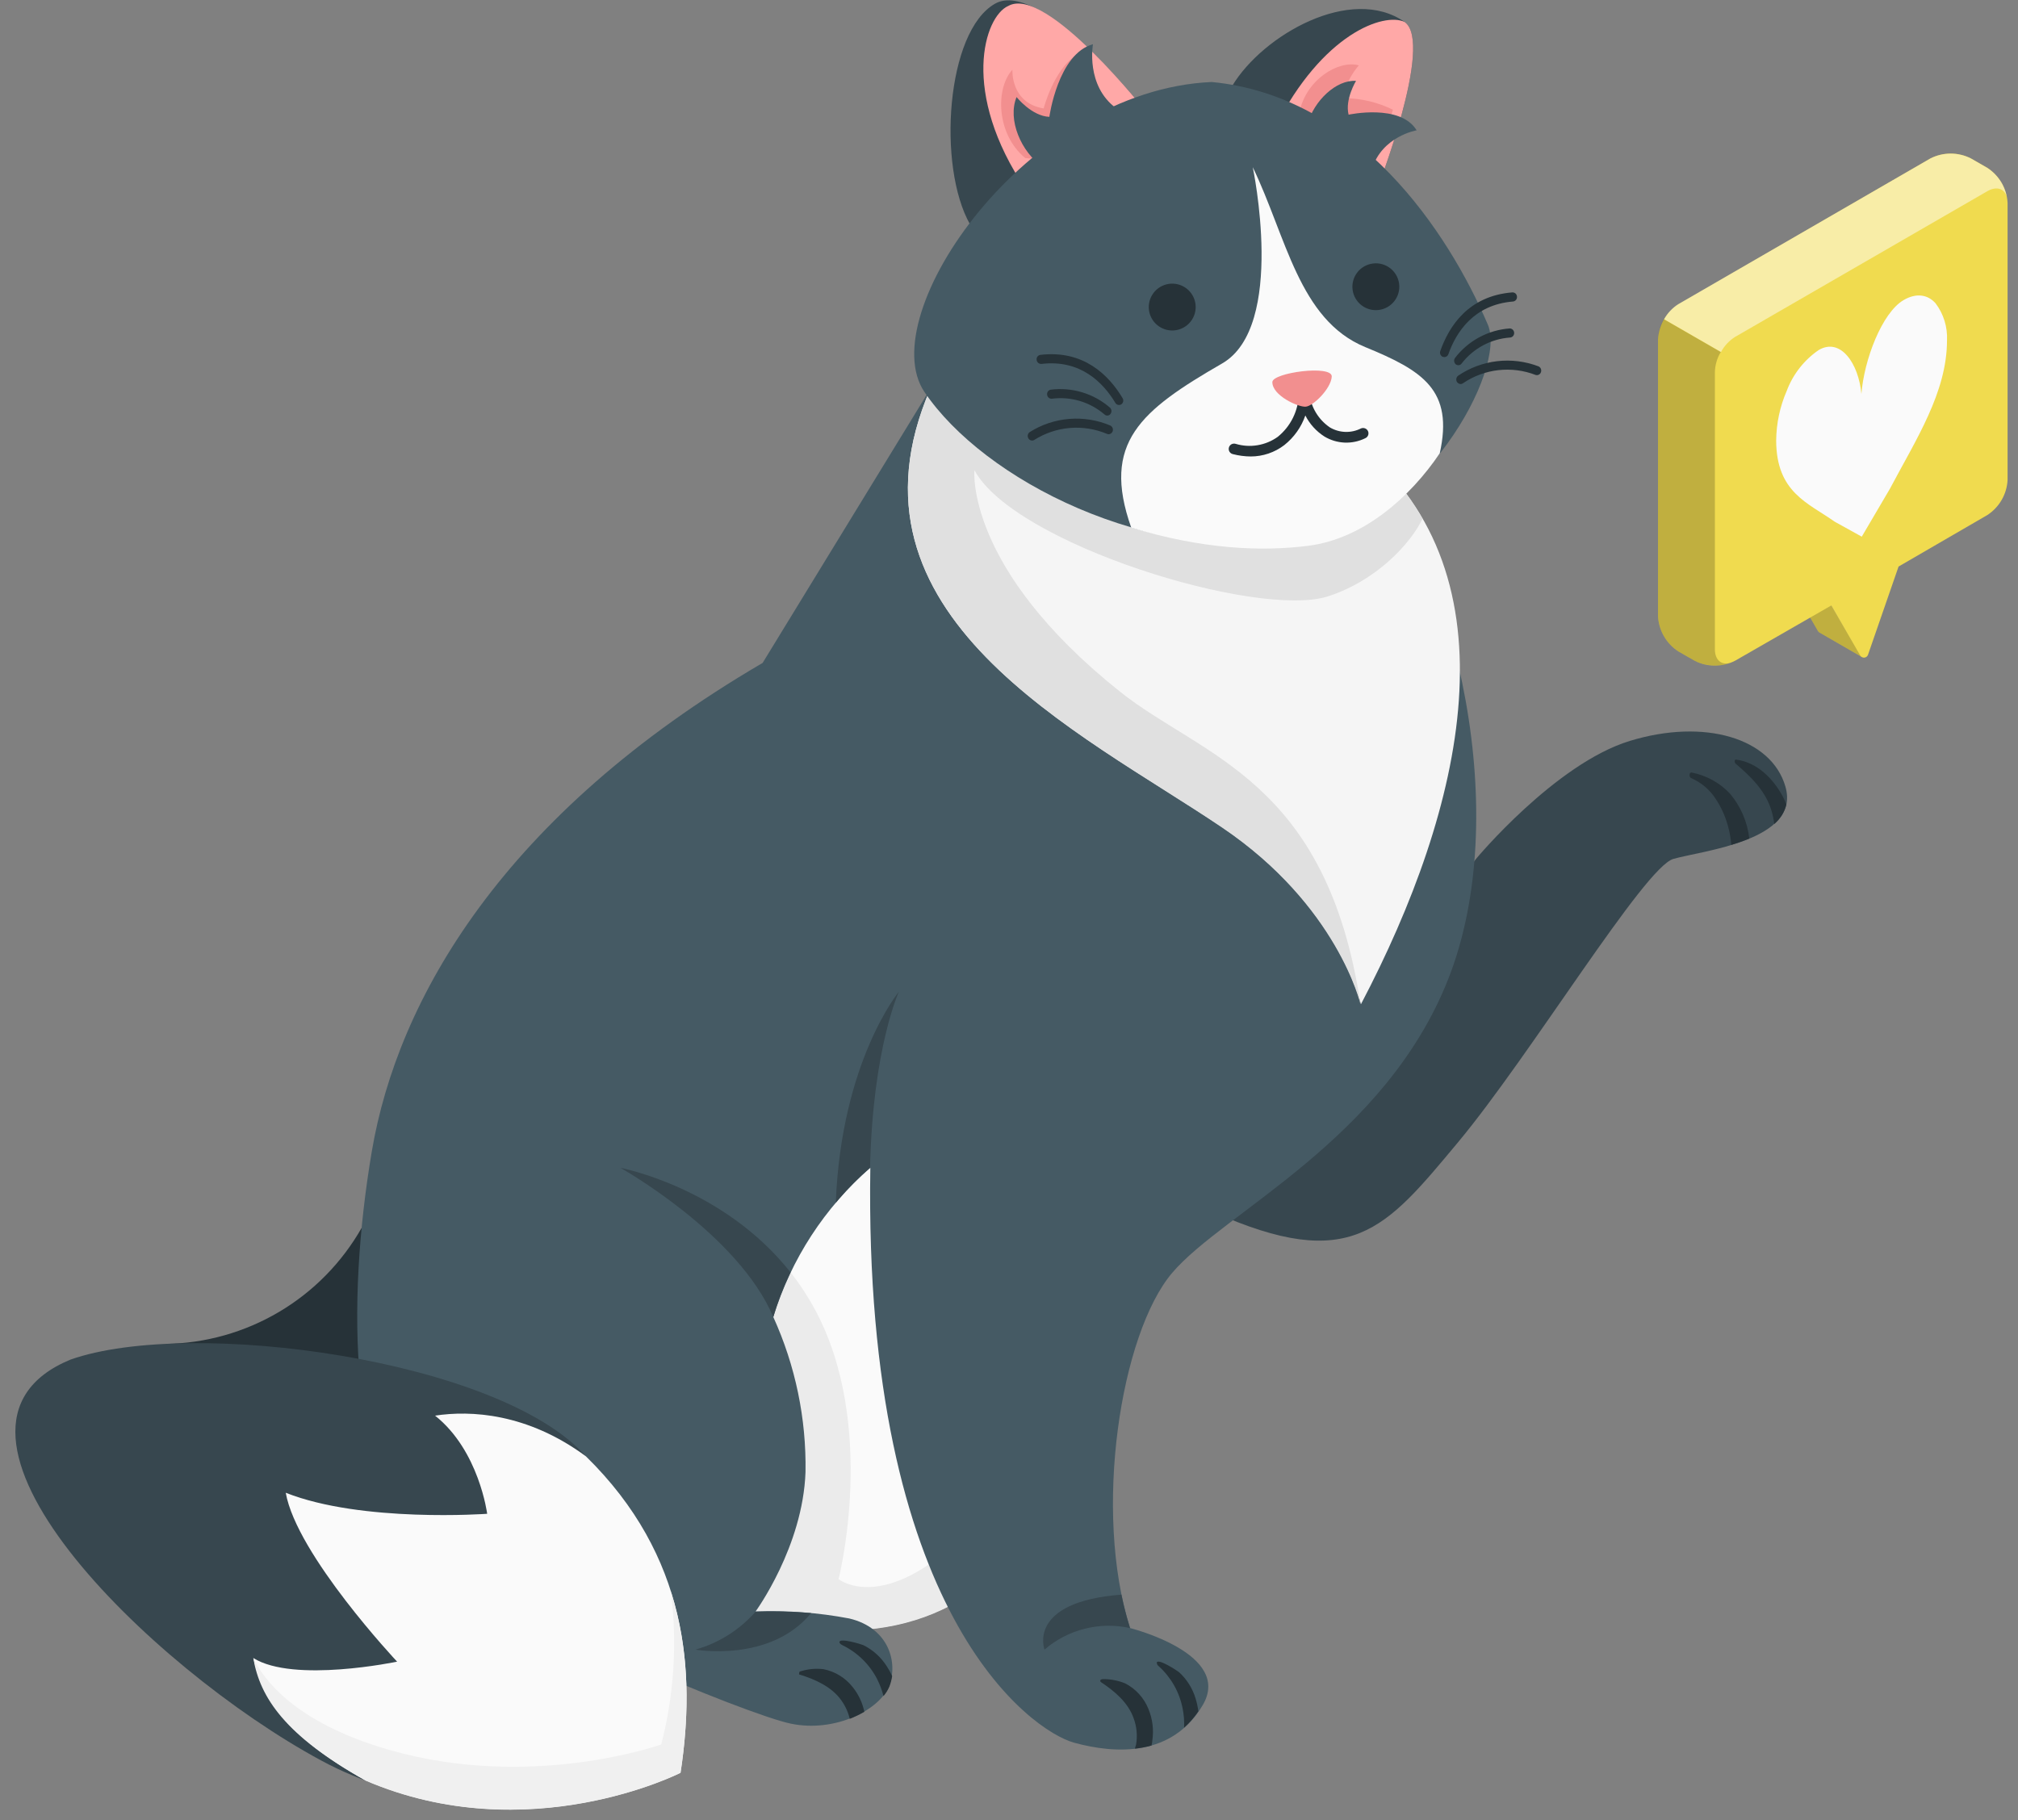 <svg width="92" height="83" viewBox="0 0 92 83" fill="none" xmlns="http://www.w3.org/2000/svg">
<rect x="0" y="0" width="92" height="83" fill="#808080" stroke="none"/>
<g clip-path="url(#clip0)">
<path d="M55.295 55.254C61.603 58.07 63.156 56.056 66.463 52.093C69.769 48.129 74.967 39.539 76.289 39.162C77.611 38.785 82.115 38.331 81.395 35.86C80.754 33.651 77.707 32.743 74.305 33.782C70.902 34.821 67.291 39.162 67.291 39.162L55.295 55.254Z" fill="#37474F"/>
<path d="M79.125 34.818C79.08 34.779 79.052 34.623 79.148 34.635C80.108 34.754 80.857 35.521 81.283 36.33C81.343 36.442 81.395 36.558 81.439 36.678C81.357 37.027 81.164 37.339 80.889 37.57C80.862 37.353 80.816 37.139 80.751 36.931C80.479 36.051 79.817 35.406 79.125 34.818Z" fill="#263238"/>
<path d="M78.594 37.126C78.467 36.824 78.306 36.539 78.114 36.275C77.849 35.925 77.497 35.649 77.093 35.476C76.997 35.431 77 35.201 77.125 35.224C77.791 35.354 78.4 35.689 78.866 36.182C79.357 36.763 79.665 37.476 79.749 38.232C79.487 38.34 79.212 38.436 78.93 38.523C78.89 38.042 78.777 37.571 78.594 37.126Z" fill="#263238"/>
<path d="M7.547 61.277C9.37 61.249 11.153 60.746 12.721 59.818C14.289 58.89 15.587 57.569 16.487 55.986L18.087 65.087L7.547 61.277Z" fill="#263238"/>
<path d="M34.447 73.475C37.923 75.119 44.085 74.578 46.502 70.058C48.918 65.538 48.131 49.455 41.787 47.361C35.443 45.268 28.817 66.785 34.447 73.475Z" fill="#FAFAFA"/>
<path d="M32.696 69.575L35.257 60.059C34.828 59.103 34.25 58.222 33.545 57.447C33.685 56.948 33.836 56.458 33.996 55.977C35.288 56.984 36.359 58.246 37.142 59.685C40.023 65.004 38.231 71.999 38.231 71.999C38.231 71.999 40.324 73.702 44.207 69.742C45.884 68.041 47.001 65.675 47.75 63.566C47.667 66.315 47.228 68.719 46.502 70.077C44.085 74.597 37.923 75.138 34.447 73.495C33.554 72.349 32.953 71.004 32.696 69.575Z" fill="#EBEBEB"/>
<path d="M62.045 20.343C66.571 26.282 68.918 37.26 66.037 44.609C63.156 51.958 55.794 55.267 53.441 58.035C51.089 60.804 49.821 68.904 51.521 74.233C51.521 74.233 56.216 75.403 54.83 77.749C53.444 80.096 50.881 79.987 48.96 79.457C47.039 78.926 39.357 73.597 39.678 53.243C37.597 55.056 36.065 57.413 35.254 60.049C36.262 62.267 36.764 64.681 36.723 67.117C36.605 70.525 34.447 73.475 34.447 73.475C35.878 73.421 37.31 73.528 38.717 73.795C40.529 74.223 40.958 75.819 40.529 76.886C40.1 77.954 38.077 79.015 36.048 78.59C34.018 78.165 23.139 73.699 19.512 70.717C15.885 67.734 15.777 59.419 16.951 52.495C18.126 45.571 22.924 37.151 34.767 30.227L42.414 17.728L62.045 20.343Z" fill="#455A64"/>
<path d="M62.045 20.343C69.25 26.285 66.741 36.851 62.045 45.789C62.045 45.789 61.008 41.284 55.72 37.717C49.242 33.36 37.933 28.082 42.414 17.728L62.045 20.343Z" fill="#F5F5F5"/>
<path d="M42.414 17.728L62.036 20.343C62.215 20.49 62.381 20.64 62.548 20.793C63.461 21.619 64.238 22.582 64.852 23.648C64.328 24.761 62.759 26.48 60.534 27.193C57.334 28.213 46.246 24.818 44.424 21.439C44.424 21.439 43.973 25.892 51.066 31.541C54.798 34.514 60.486 35.543 62.026 45.795C62.026 45.795 60.986 41.288 55.701 37.723C49.242 33.36 37.933 28.082 42.414 17.728Z" fill="#E0E0E0"/>
<path d="M28.289 53.25C28.289 53.25 32.972 54.126 36.041 58.016C35.722 58.67 35.459 59.351 35.254 60.049C33.644 56.245 28.289 53.25 28.289 53.25Z" fill="#37474F"/>
<path d="M38.103 54.842C38.355 48.394 40.983 45.213 40.983 45.213C40.983 45.213 39.789 47.771 39.665 53.247C39.099 53.732 38.576 54.266 38.103 54.842Z" fill="#37474F"/>
<path d="M51.124 72.708C51.229 73.223 51.361 73.732 51.517 74.233C50.836 74.082 50.129 74.092 49.452 74.263C48.775 74.433 48.147 74.759 47.619 75.215C47.619 75.215 46.793 73.041 51.124 72.708Z" fill="#37474F"/>
<path d="M31.707 75.215C32.769 74.915 33.721 74.314 34.447 73.485C35.292 73.458 36.137 73.479 36.979 73.549C35.116 75.822 31.707 75.215 31.707 75.215Z" fill="#37474F"/>
<path d="M50.202 76.579C50.235 76.564 50.271 76.557 50.308 76.56C50.647 76.56 50.983 76.627 51.297 76.755C51.776 77.003 52.15 77.413 52.353 77.912C52.546 78.374 52.608 78.879 52.532 79.373C52.532 79.444 52.51 79.514 52.497 79.588C52.251 79.656 51.999 79.704 51.745 79.731C51.745 79.671 51.78 79.61 51.793 79.549C51.863 79.144 51.825 78.727 51.681 78.341C51.428 77.625 50.81 77.107 50.202 76.704C50.188 76.696 50.176 76.685 50.167 76.672C50.161 76.662 50.159 76.651 50.159 76.64C50.159 76.629 50.161 76.618 50.167 76.608C50.175 76.595 50.187 76.584 50.202 76.579Z" fill="#263238"/>
<path d="M53.982 78.776C53.997 78.481 53.974 78.186 53.915 77.897C53.771 77.157 53.391 76.485 52.833 75.978C52.804 75.96 52.78 75.934 52.764 75.904C52.747 75.874 52.738 75.84 52.737 75.806C52.782 75.601 53.656 76.164 53.749 76.241C54.106 76.566 54.369 76.983 54.507 77.446C54.566 77.637 54.608 77.832 54.632 78.031C54.447 78.305 54.228 78.555 53.982 78.776Z" fill="#263238"/>
<path d="M36.438 76.237C36.466 76.213 36.501 76.197 36.537 76.193C36.861 76.097 37.201 76.068 37.536 76.106C38.066 76.209 38.541 76.5 38.874 76.925C39.138 77.252 39.32 77.638 39.405 78.05C39.193 78.174 38.97 78.281 38.74 78.37C38.667 78.063 38.534 77.774 38.349 77.519C37.907 76.902 37.168 76.576 36.473 76.359C36.461 76.359 36.449 76.357 36.438 76.353C36.432 76.343 36.429 76.332 36.429 76.32C36.429 76.309 36.432 76.298 36.438 76.288C36.435 76.272 36.435 76.254 36.438 76.237Z" fill="#263238"/>
<path d="M40.279 77.334C40.209 77.062 40.109 76.798 39.982 76.547C39.636 75.881 39.085 75.344 38.41 75.016C38.352 74.984 38.282 74.949 38.269 74.876C38.269 74.665 39.255 74.965 39.364 75.013C39.799 75.23 40.166 75.562 40.426 75.972C40.521 76.114 40.603 76.264 40.673 76.42C40.649 76.586 40.606 76.749 40.545 76.906C40.478 77.061 40.388 77.205 40.279 77.334Z" fill="#263238"/>
<path d="M44.226 10.235C42.721 7.591 43.134 1.418 45.369 0.165C47.478 -1.018 52.334 5.197 52.334 5.197C52.334 5.197 48.342 9.595 44.226 10.235Z" fill="#37474F"/>
<path d="M46.777 8.649C49.587 7.016 52.334 5.197 52.334 5.197C52.334 5.197 47.702 -0.711 45.967 0.271C44.876 0.744 43.765 4.209 46.777 8.649Z" fill="#FFA8A7"/>
<path d="M50.736 5.293C50.261 5.061 49.864 4.696 49.591 4.244C49.231 3.738 49.044 3.129 49.059 2.508C48.016 3.221 47.581 4.944 47.581 4.944C46.06 4.698 46.156 3.18 46.156 3.18C45.381 4.014 45.41 6.117 46.742 7.207C47.463 7.301 48.196 7.178 48.848 6.856C50.035 6.325 50.657 5.705 50.736 5.293Z" fill="#F28F8F"/>
<path d="M47.548 7.623C46.55 6.929 45.922 5.456 46.345 4.426C46.345 4.426 47.036 5.296 47.84 5.328C47.84 5.328 48.233 2.451 49.828 2.016C49.828 2.016 49.482 3.908 50.89 4.938C51.332 7.623 47.548 7.623 47.548 7.623Z" fill="#455A64"/>
<path d="M56.181 3.908C57.58 1.588 61.6 -0.698 64.033 0.999C65.403 1.958 62.737 8.745 62.737 8.745C62.737 8.745 58.179 6.904 56.181 3.908Z" fill="#37474F"/>
<path d="M58.131 5.804C60.371 7.342 62.737 8.745 62.737 8.745C62.737 8.745 65.403 1.952 64.033 0.999C63.098 0.558 60.297 1.517 58.131 5.804Z" fill="#FFA8A7"/>
<path d="M62.458 7.243C62.604 6.952 62.798 6.687 63.031 6.459C63.178 6.031 63.351 5.529 63.502 5.002C62.819 4.666 62.07 4.487 61.309 4.477C61.261 3.733 61.949 2.981 61.949 2.981C61.047 2.722 59.552 3.602 59.238 5.126C59.459 5.708 59.795 6.238 60.227 6.686C60.723 6.952 61.187 7.172 61.546 7.348C61.854 7.379 62.165 7.343 62.458 7.243Z" fill="#F28F8F"/>
<path d="M59.609 5.651C59.907 4.596 60.915 3.627 61.821 3.688C61.821 3.688 61.306 4.532 61.482 5.229C61.482 5.229 63.844 4.714 64.584 5.942C64.584 5.942 63.005 6.207 62.545 7.713C60.547 8.876 59.609 5.651 59.609 5.651Z" fill="#455A64"/>
<path d="M55.243 3.739C61.914 4.378 66.008 10.542 67.832 14.806C68.719 16.874 64.795 23.875 59.571 24.665C52.334 25.758 44.847 21.871 42.145 17.872C39.77 14.358 46.815 4.107 55.243 3.739Z" fill="#455A64"/>
<path d="M55.714 16.574C58.649 14.886 57.113 7.623 57.113 7.623C58.646 10.8 59.216 14.576 62.234 15.823C64.872 16.903 66.28 17.789 65.637 20.672C64.286 22.667 62.157 24.566 59.645 24.885C57.474 25.163 54.786 25.032 51.572 24.057C50.202 20.18 52.004 18.716 55.714 16.574Z" fill="#FAFAFA"/>
<path d="M52.385 13.837C52.353 14.046 52.383 14.26 52.472 14.451C52.561 14.643 52.706 14.803 52.886 14.913C53.067 15.023 53.276 15.076 53.487 15.068C53.699 15.058 53.903 14.987 54.073 14.862C54.244 14.737 54.373 14.565 54.446 14.367C54.518 14.168 54.53 13.953 54.48 13.748C54.43 13.542 54.32 13.357 54.164 13.214C54.008 13.071 53.813 12.978 53.605 12.945C53.324 12.902 53.038 12.972 52.81 13.139C52.581 13.307 52.428 13.558 52.385 13.837Z" fill="#263238"/>
<path d="M62.859 14.133C63.444 14.059 63.859 13.525 63.785 12.94C63.711 12.355 63.176 11.941 62.591 12.015C62.005 12.089 61.59 12.623 61.664 13.208C61.738 13.793 62.273 14.207 62.859 14.133Z" fill="#263238"/>
<path d="M51.117 18.438C51.162 18.407 51.194 18.36 51.205 18.307C51.216 18.254 51.207 18.199 51.178 18.153C50.56 17.12 49.411 15.944 47.43 16.181C47.404 16.184 47.379 16.193 47.356 16.206C47.333 16.22 47.313 16.237 47.297 16.259C47.282 16.28 47.27 16.304 47.264 16.329C47.258 16.355 47.256 16.381 47.26 16.408C47.265 16.461 47.291 16.511 47.333 16.546C47.374 16.58 47.427 16.597 47.481 16.593C49.258 16.382 50.292 17.443 50.849 18.37C50.862 18.392 50.879 18.412 50.9 18.427C50.92 18.442 50.944 18.454 50.969 18.46C50.994 18.466 51.02 18.467 51.045 18.463C51.071 18.46 51.095 18.451 51.117 18.438Z" fill="#263238"/>
<path d="M50.56 18.93C50.581 18.92 50.6 18.906 50.615 18.888C50.651 18.848 50.671 18.797 50.671 18.743C50.671 18.689 50.651 18.637 50.615 18.597C50.246 18.274 49.812 18.032 49.342 17.89C48.873 17.747 48.378 17.706 47.891 17.769C47.839 17.782 47.794 17.815 47.766 17.86C47.738 17.906 47.729 17.96 47.74 18.012C47.749 18.065 47.778 18.112 47.821 18.143C47.865 18.174 47.918 18.187 47.971 18.178C48.395 18.125 48.825 18.161 49.234 18.284C49.643 18.407 50.022 18.614 50.346 18.891C50.373 18.92 50.408 18.939 50.447 18.946C50.486 18.953 50.525 18.947 50.56 18.93Z" fill="#263238"/>
<path d="M50.641 19.77C50.677 19.75 50.706 19.717 50.721 19.678C50.742 19.628 50.744 19.572 50.725 19.521C50.707 19.47 50.67 19.428 50.621 19.403C50.03 19.152 49.387 19.048 48.747 19.1C48.107 19.152 47.489 19.358 46.947 19.7C46.901 19.73 46.87 19.777 46.858 19.83C46.846 19.883 46.855 19.938 46.883 19.985C46.895 20.008 46.911 20.028 46.931 20.044C46.951 20.06 46.974 20.072 46.999 20.079C47.024 20.087 47.05 20.089 47.076 20.086C47.101 20.082 47.126 20.074 47.148 20.061C47.637 19.751 48.193 19.563 48.77 19.514C49.347 19.465 49.927 19.557 50.461 19.78C50.489 19.794 50.521 19.8 50.552 19.799C50.584 19.797 50.614 19.787 50.641 19.77Z" fill="#263238"/>
<path d="M65.797 16.273H65.778C65.728 16.251 65.688 16.212 65.667 16.162C65.645 16.112 65.644 16.056 65.662 16.005C66.062 14.873 66.943 13.492 68.946 13.332C68.973 13.331 69 13.334 69.025 13.343C69.05 13.352 69.073 13.366 69.093 13.383C69.112 13.401 69.128 13.423 69.139 13.447C69.151 13.471 69.157 13.498 69.158 13.524C69.161 13.551 69.159 13.577 69.151 13.603C69.144 13.629 69.132 13.653 69.115 13.673C69.098 13.694 69.078 13.711 69.054 13.724C69.031 13.737 69.005 13.745 68.978 13.748C67.195 13.892 66.389 15.135 66.03 16.152C66.014 16.198 65.981 16.236 65.938 16.259C65.894 16.282 65.844 16.287 65.797 16.273Z" fill="#263238"/>
<path d="M66.437 16.647C66.415 16.64 66.395 16.631 66.376 16.619C66.334 16.584 66.305 16.536 66.296 16.482C66.287 16.429 66.299 16.373 66.328 16.328C66.625 15.937 67.002 15.615 67.433 15.382C67.865 15.148 68.341 15.01 68.831 14.975C68.885 14.977 68.936 15 68.973 15.039C69.01 15.078 69.03 15.13 69.03 15.183C69.03 15.21 69.026 15.236 69.017 15.261C69.007 15.286 68.993 15.308 68.975 15.328C68.957 15.347 68.935 15.362 68.911 15.373C68.887 15.384 68.861 15.39 68.834 15.391C68.409 15.422 67.994 15.543 67.618 15.743C67.241 15.944 66.911 16.222 66.648 16.558C66.628 16.594 66.596 16.623 66.558 16.639C66.52 16.655 66.477 16.658 66.437 16.647Z" fill="#263238"/>
<path d="M66.526 17.498C66.487 17.484 66.452 17.458 66.427 17.424C66.397 17.379 66.385 17.324 66.393 17.27C66.401 17.216 66.429 17.167 66.472 17.133C67.002 16.772 67.612 16.544 68.25 16.469C68.888 16.394 69.534 16.474 70.134 16.702C70.184 16.722 70.224 16.761 70.246 16.811C70.268 16.86 70.27 16.916 70.252 16.967C70.245 16.992 70.232 17.015 70.216 17.034C70.199 17.054 70.179 17.07 70.156 17.082C70.133 17.094 70.108 17.102 70.082 17.104C70.056 17.106 70.03 17.103 70.006 17.095C69.466 16.887 68.885 16.812 68.31 16.877C67.735 16.942 67.185 17.145 66.706 17.469C66.681 17.489 66.651 17.503 66.62 17.508C66.588 17.513 66.556 17.509 66.526 17.498Z" fill="#263238"/>
<path d="M57.02 20.813C56.747 20.811 56.475 20.775 56.21 20.707C56.178 20.7 56.147 20.687 56.12 20.668C56.093 20.65 56.071 20.625 56.053 20.598C56.036 20.57 56.024 20.538 56.019 20.506C56.014 20.474 56.016 20.44 56.024 20.409C56.032 20.377 56.047 20.347 56.067 20.321C56.087 20.295 56.112 20.273 56.141 20.257C56.17 20.241 56.202 20.231 56.234 20.228C56.267 20.224 56.3 20.227 56.332 20.237C56.655 20.334 56.996 20.356 57.329 20.3C57.662 20.245 57.978 20.114 58.252 19.918C58.545 19.681 58.783 19.383 58.948 19.045C59.114 18.707 59.204 18.337 59.212 17.961C59.215 17.899 59.241 17.841 59.285 17.798C59.329 17.754 59.388 17.729 59.449 17.728C59.512 17.726 59.573 17.749 59.619 17.791C59.665 17.834 59.693 17.892 59.696 17.955C59.733 18.262 59.836 18.558 59.997 18.823C60.158 19.087 60.374 19.315 60.63 19.489C60.844 19.615 61.086 19.685 61.334 19.693C61.581 19.701 61.827 19.646 62.048 19.534C62.108 19.509 62.175 19.509 62.235 19.533C62.294 19.557 62.343 19.603 62.368 19.662C62.381 19.691 62.388 19.723 62.388 19.755C62.389 19.787 62.383 19.819 62.371 19.848C62.359 19.878 62.341 19.905 62.319 19.928C62.297 19.951 62.27 19.969 62.24 19.982C61.948 20.126 61.624 20.194 61.299 20.18C60.973 20.166 60.656 20.07 60.378 19.902C60.008 19.665 59.708 19.334 59.51 18.943C59.326 19.476 58.992 19.945 58.55 20.295C58.111 20.631 57.573 20.813 57.02 20.813Z" fill="#263238"/>
<path d="M59.526 18.543C59.865 18.521 60.682 17.721 60.714 17.172C60.746 16.622 58.009 16.989 58.006 17.421C58.002 18.038 59.187 18.569 59.526 18.543Z" fill="#F28F8F"/>
<path d="M3.21 61.993C8.709 60.052 22.831 61.993 26.714 66.407C30.597 70.822 31.24 76.097 31.026 80.828C31.026 80.828 22.198 84.367 14.637 80.268C6.798 76.033 -4.335 65.113 3.21 61.993Z" fill="#37474F"/>
<path d="M31.026 80.828C31.026 80.828 24.083 84.36 16.669 81.183C12.508 78.856 11.894 77.027 11.548 75.598C13.389 76.755 18.104 75.764 18.104 75.764C18.104 75.764 13.523 70.889 13.027 68.063C16.497 69.438 22.21 69.022 22.21 69.022C22.21 69.022 21.845 66.145 19.835 64.547C21.436 64.301 24.038 64.425 26.714 66.404C31.346 70.944 31.73 76.196 31.026 80.828Z" fill="#FAFAFA"/>
<path d="M11.548 75.605C11.974 76.474 13.325 78.52 17.761 79.792C24.249 81.65 30.145 79.54 30.145 79.54C30.734 77.261 30.883 74.892 30.584 72.558C31.474 75.352 31.426 78.194 31.026 80.834C31.026 80.834 24.083 84.367 16.669 81.189C13.021 79.146 11.855 77.42 11.548 75.605Z" fill="#F0F0F0"/>
<path d="M84.874 29.953L83.488 27.603L84.631 24.726V22.945L81.558 24.716V26.487L82.88 28.773C82.901 28.808 82.932 28.836 82.969 28.853L84.874 29.953Z" fill="#F0DB4F"/>
<path opacity="0.2" d="M84.874 29.953L83.488 27.603L84.631 24.726V22.945L81.558 24.716V26.487L82.88 28.773C82.901 28.808 82.932 28.836 82.969 28.853L84.874 29.953Z" fill="black"/>
<path d="M91.525 9.251C91.509 8.931 91.416 8.619 91.256 8.341C91.096 8.064 90.872 7.827 90.604 7.652L89.851 7.221C89.566 7.076 89.251 7 88.931 7C88.611 7 88.296 7.076 88.011 7.221L76.507 13.876C76.239 14.052 76.016 14.288 75.857 14.566C75.697 14.844 75.605 15.155 75.588 15.475V28.099C75.605 28.418 75.697 28.73 75.857 29.007C76.016 29.285 76.239 29.521 76.507 29.697L77.259 30.128C77.544 30.274 77.859 30.349 78.179 30.349C78.499 30.349 78.815 30.274 79.1 30.128L83.488 27.606L84.807 29.886C84.825 29.918 84.853 29.945 84.886 29.963C84.919 29.98 84.957 29.988 84.995 29.985C85.032 29.981 85.068 29.967 85.098 29.944C85.128 29.921 85.15 29.889 85.162 29.854L86.555 25.832L90.604 23.483C90.872 23.307 91.096 23.071 91.256 22.794C91.416 22.516 91.509 22.204 91.525 21.884V9.251Z" fill="#F0DB4F"/>
<path opacity="0.2" d="M75.588 28.099C75.605 28.418 75.697 28.73 75.857 29.007C76.016 29.285 76.239 29.521 76.507 29.697L77.259 30.128C77.519 30.259 77.803 30.333 78.093 30.346C78.383 30.358 78.673 30.309 78.943 30.202C78.511 30.368 78.181 30.122 78.181 29.598V16.955C78.192 16.635 78.284 16.324 78.45 16.05L75.857 14.554C75.692 14.829 75.599 15.141 75.588 15.462V28.099Z" fill="black"/>
<path opacity="0.5" d="M91.493 8.989C91.388 8.599 91.029 8.474 90.604 8.717L79.1 15.363C78.831 15.533 78.61 15.77 78.46 16.05L75.87 14.557C76.019 14.276 76.24 14.038 76.51 13.87L88.008 7.224C88.294 7.081 88.609 7.006 88.93 7.006C89.25 7.006 89.565 7.081 89.851 7.224L90.604 7.659C90.835 7.808 91.033 8.003 91.186 8.232C91.34 8.46 91.444 8.718 91.493 8.989Z" fill="white"/>
<path d="M80.975 20.091C80.982 19.307 81.147 18.533 81.459 17.815C81.743 17.063 82.25 16.417 82.912 15.961C83.904 15.376 84.733 16.562 84.861 17.962C84.98 16.418 85.793 14.266 86.782 13.684C87.358 13.346 87.883 13.426 88.241 13.828C88.608 14.314 88.793 14.912 88.763 15.519C88.763 17.885 87.352 20.033 86.158 22.29L84.877 24.47L83.642 23.786C82.422 22.923 80.985 22.456 80.975 20.091Z" fill="#FAFAFA"/>
</g>
<defs>
<clipPath id="clip0">
<rect width="91" height="83" fill="white" transform="translate(0.588)"/>
</clipPath>
</defs>
</svg>
